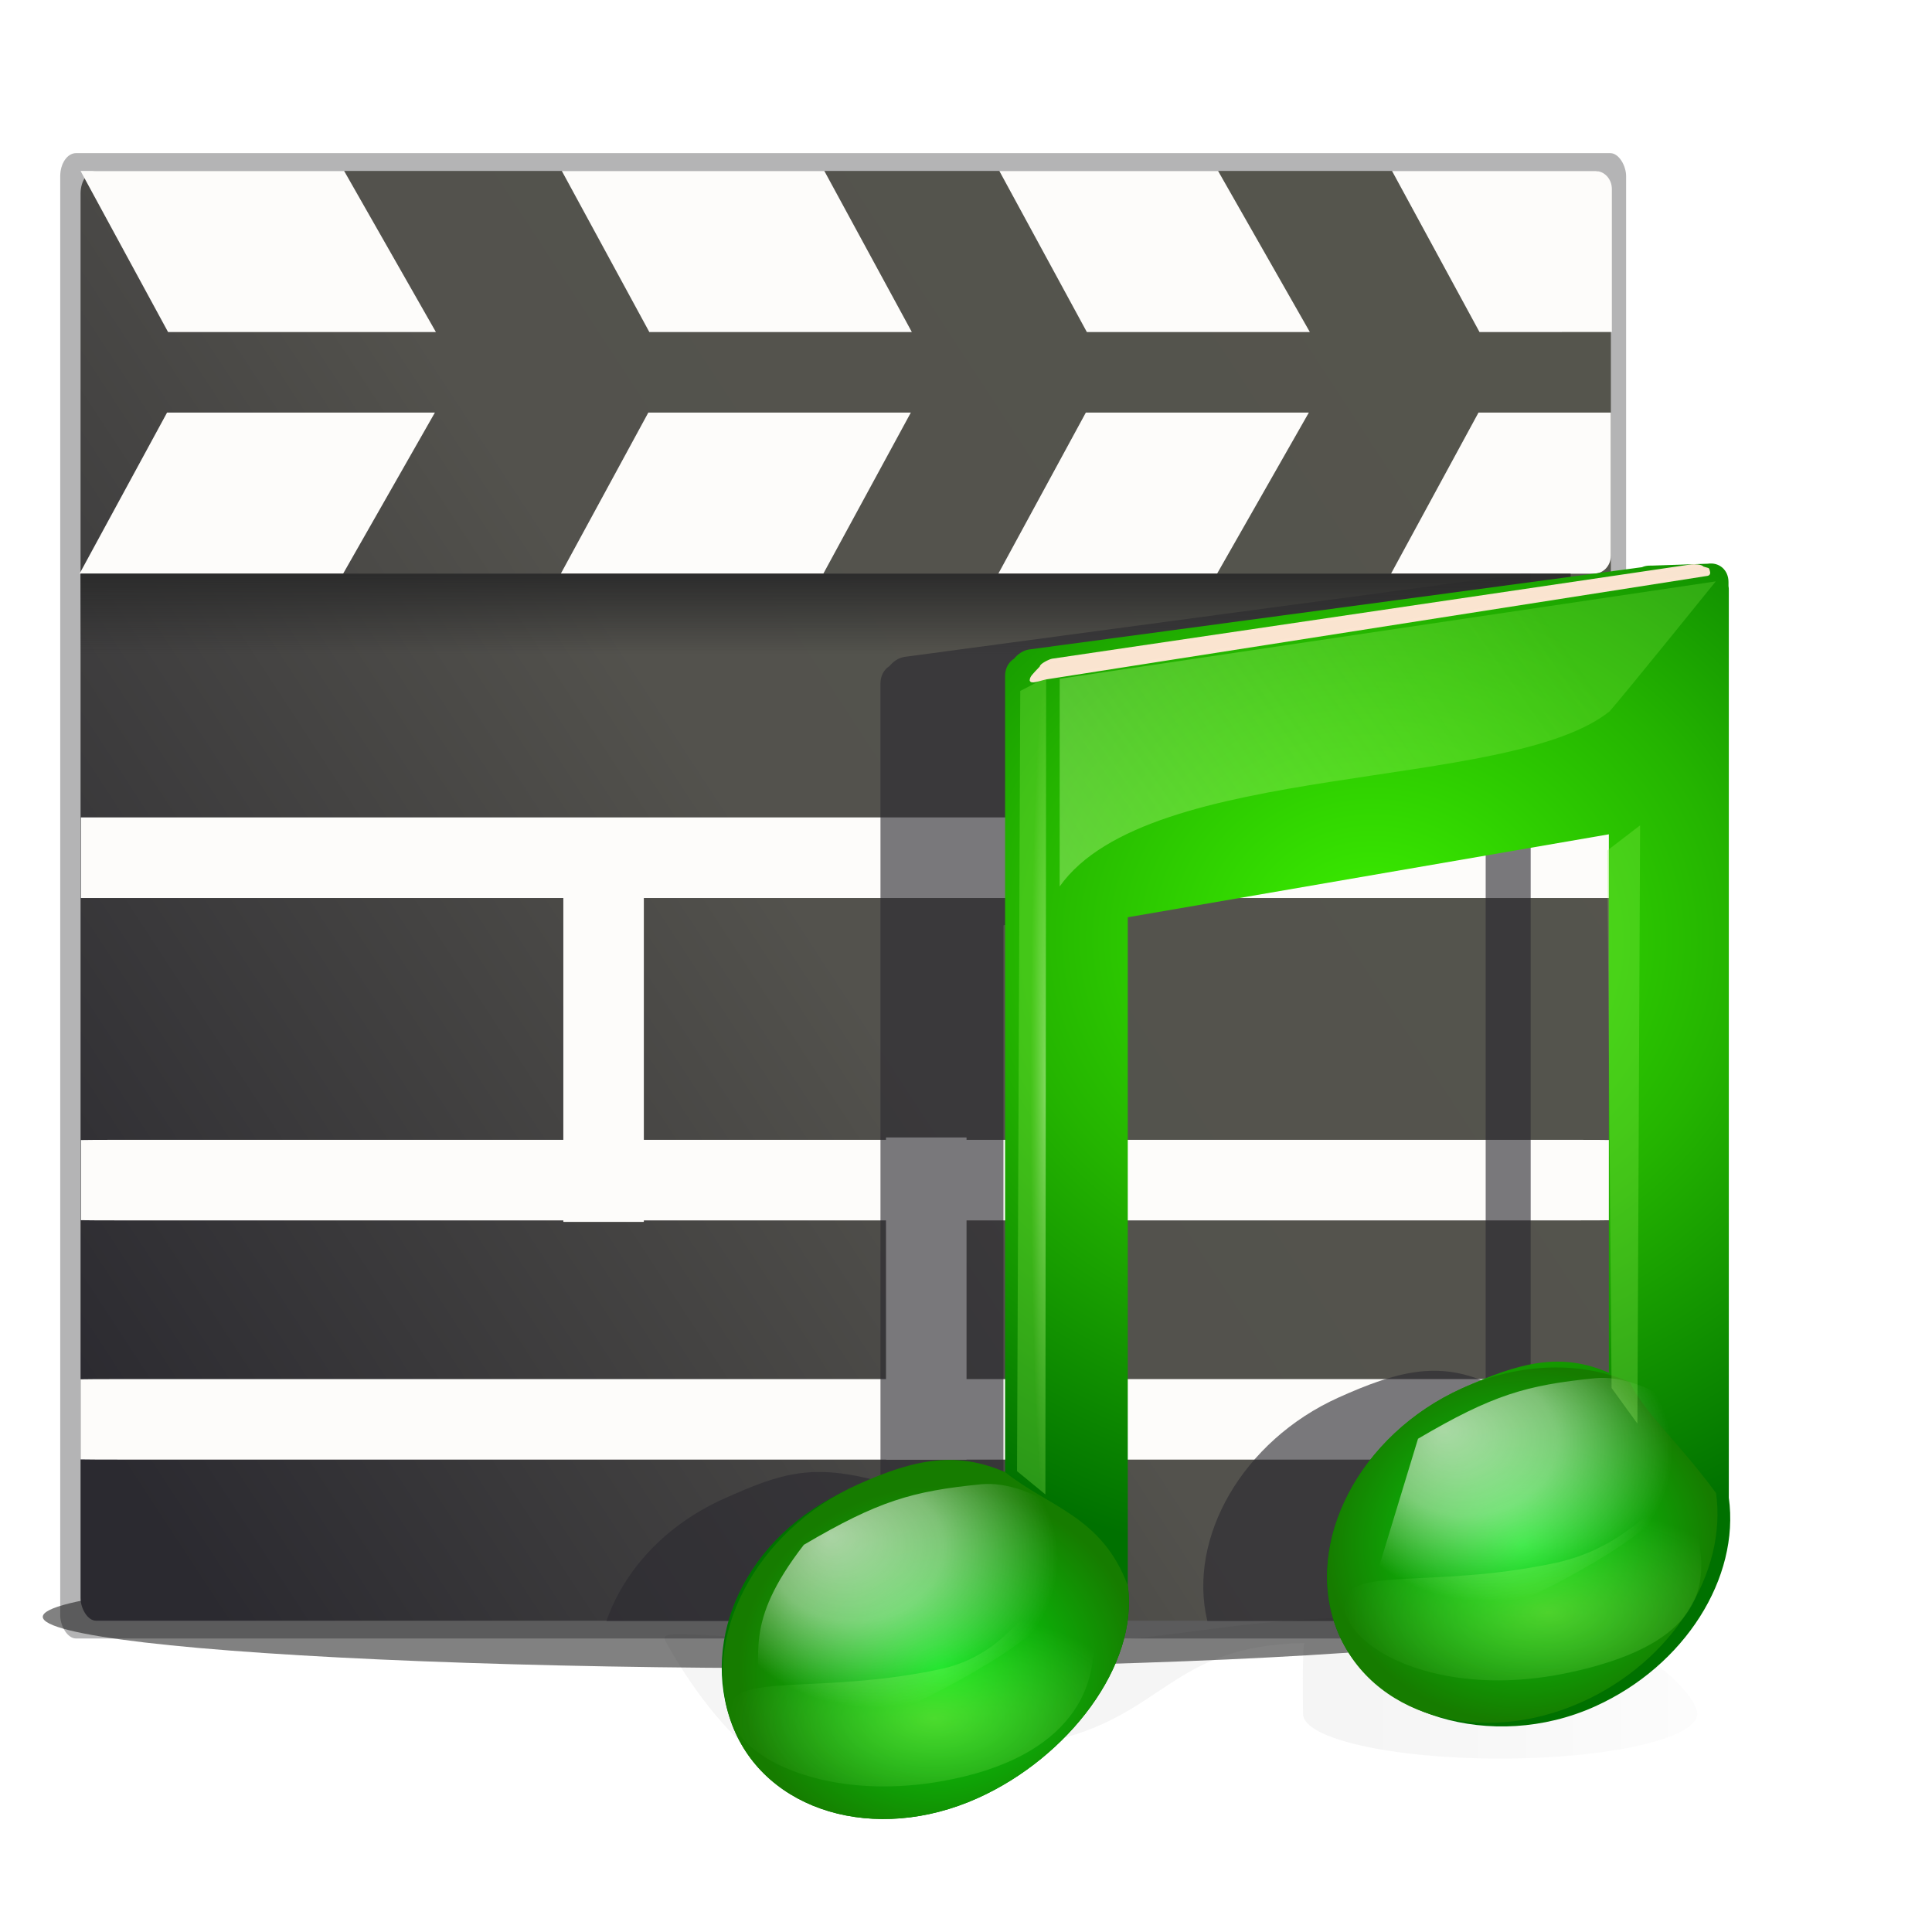 <?xml version="1.0" encoding="UTF-8" standalone="no"?>
<!-- Created with Inkscape (http://www.inkscape.org/) -->

<svg
   xmlns:dc="http://purl.org/dc/elements/1.1/"
   xmlns:cc="http://creativecommons.org/ns#"
   xmlns:rdf="http://www.w3.org/1999/02/22-rdf-syntax-ns#"
   xmlns:svg="http://www.w3.org/2000/svg"
   xmlns="http://www.w3.org/2000/svg"
   xmlns:xlink="http://www.w3.org/1999/xlink"
   xmlns:sodipodi="http://sodipodi.sourceforge.net/DTD/sodipodi-0.dtd"
   xmlns:inkscape="http://www.inkscape.org/namespaces/inkscape"
   width="24"
   height="24"
   viewBox="0 0 6.35 6.35"
   version="1.1"
   id="svg1170"
   sodipodi:docname="lc_avmediaplayer.svg"
   inkscape:version="0.92.4 (unknown)"
   inkscape:export-filename="/home/rizmut/Dokumen/Rizmut/Github/libreoffice-style-karasa-jaga/build/next/cmd/lc_avmediaplayer.png"
   inkscape:export-xdpi="96"
   inkscape:export-ydpi="96">
  <defs
     id="defs1164">
    <linearGradient
       inkscape:collect="always"
       id="linearGradient6016">
      <stop
         style="stop-color:#2b2b2b;stop-opacity:1;"
         offset="0"
         id="stop6012" />
      <stop
         style="stop-color:#2b2b2b;stop-opacity:0;"
         offset="1"
         id="stop6014" />
    </linearGradient>
    <linearGradient
       id="linearGradient2330"
       inkscape:collect="always">
      <stop
         id="stop2326"
         offset="0"
         style="stop-color:#c7f6a7;stop-opacity:0.56" />
      <stop
         id="stop2328"
         offset="1"
         style="stop-color:#8eec4f;stop-opacity:0.241" />
    </linearGradient>
    <linearGradient
       inkscape:collect="always"
       id="linearGradient2286">
      <stop
         style="stop-color:#c7f6a7;stop-opacity:0.56"
         offset="0"
         id="stop2282" />
      <stop
         style="stop-color:#8eec4f;stop-opacity:0.299"
         offset="1"
         id="stop2284" />
    </linearGradient>
    <radialGradient
       gradientUnits="userSpaceOnUse"
       r="25.195"
       cy="100"
       cx="23.784"
       id="radialGradient2278">
      <stop
         offset="0"
         style="stop-color:#3cf000;stop-opacity:1;"
         id="stop2274" />
      <stop
         id="stop975"
         style="stop-color:#24b400;stop-opacity:1"
         offset="0.5" />
      <stop
         id="stop2276"
         style="stop-color:#007100;stop-opacity:1"
         offset="1" />
    </radialGradient>
    <linearGradient
       inkscape:collect="always"
       id="linearGradient2248">
      <stop
         style="stop-color:#03e310;stop-opacity:1"
         offset="0"
         id="stop2244" />
      <stop
         style="stop-color:#167c00;stop-opacity:1"
         offset="1"
         id="stop2246" />
    </linearGradient>
    <linearGradient
       gradientTransform="matrix(0.384,0,0,0.446,-29.891,-192.134)"
       gradientUnits="userSpaceOnUse"
       id="linearGradient3648"
       inkscape:collect="always"
       x1="103.786"
       x2="349.071"
       xlink:href="#linearGradient3172"
       y1="678.791"
       y2="492.362" />
    <linearGradient
       id="linearGradient3172">
      <stop
         id="stop3174"
         offset="0"
         style="stop-color:#2b2a30;stop-opacity:1" />
      <stop
         id="stop3180"
         offset="0.5"
         style="stop-color:#53524d;stop-opacity:1" />
      <stop
         id="stop3176"
         offset="1"
         style="stop-color:#55554d;stop-opacity:1" />
    </linearGradient>
    <linearGradient
       id="linearGradient3182">
      <stop
         id="stop3184"
         offset="0"
         style="stop-color:#353334;stop-opacity:1" />
      <stop
         id="stop3186"
         offset="1"
         style="stop-color:#686863;stop-opacity:1;" />
    </linearGradient>
    <linearGradient
       id="linearGradient3209">
      <stop
         id="stop3211"
         offset="0"
         style="stop-color:#f3f0e7;stop-opacity:1;" />
      <stop
         id="stop3213"
         offset="1"
         style="stop-color:#e8e4d4;stop-opacity:1;" />
    </linearGradient>
    <filter
       style="color-interpolation-filters:sRGB"
       height="1.038"
       id="filter4291"
       inkscape:collect="always"
       width="1.854"
       x="-0.427"
       y="-0.019">
      <feGaussianBlur
         id="feGaussianBlur4293"
         inkscape:collect="always"
         stdDeviation="0.534" />
    </filter>
    <linearGradient
       gradientUnits="userSpaceOnUse"
       id="linearGradient3984"
       inkscape:collect="always"
       x1="91.893"
       x2="125.89"
       xlink:href="#linearGradient3978"
       y1="126.984"
       y2="126.984" />
    <linearGradient
       id="linearGradient3978"
       inkscape:collect="always">
      <stop
         id="stop3980"
         offset="0"
         style="stop-color:#000000;stop-opacity:1;" />
      <stop
         id="stop3982"
         offset="1"
         style="stop-color:#000000;stop-opacity:0;" />
    </linearGradient>
    <filter
       style="color-interpolation-filters:sRGB"
       height="1.755"
       id="filter3956"
       inkscape:collect="always"
       width="1.119"
       x="-0.059"
       y="-0.377">
      <feGaussianBlur
         id="feGaussianBlur3958"
         inkscape:collect="always"
         stdDeviation="0.889" />
    </filter>
    <linearGradient
       id="linearGradient7004">
      <stop
         id="stop7006"
         offset="0"
         style="stop-color:#f46f0f;stop-opacity:1;" />
      <stop
         id="stop7008"
         offset="0.251"
         style="stop-color:#f8a039;stop-opacity:1;" />
      <stop
         id="stop7010"
         offset="0.579"
         style="stop-color:#f8a039;stop-opacity:1;" />
      <stop
         id="stop7012"
         offset="1"
         style="stop-color:#f46f0f;stop-opacity:1;" />
    </linearGradient>
    <linearGradient
       gradientUnits="userSpaceOnUse"
       id="linearGradient3675"
       inkscape:collect="always"
       x1="-202.043"
       x2="-194.412"
       xlink:href="#linearGradient3334"
       y1="154.54"
       y2="164.634" />
    <linearGradient
       id="linearGradient3334">
      <stop
         id="stop3336"
         offset="0"
         style="stop-color:#ffffff;stop-opacity:1;" />
      <stop
         id="stop3338"
         offset="1"
         style="stop-color:#ffffff;stop-opacity:0;" />
    </linearGradient>
    <filter
       style="color-interpolation-filters:sRGB"
       height="1.657"
       id="filter6691"
       inkscape:collect="always"
       width="1.364"
       x="-0.182"
       y="-0.328">
      <feGaussianBlur
         id="feGaussianBlur6693"
         inkscape:collect="always"
         stdDeviation="2.247" />
    </filter>
    <filter
       style="color-interpolation-filters:sRGB"
       height="1.487"
       id="filter6901"
       inkscape:collect="always"
       width="1.085"
       x="-0.042"
       y="-0.243">
      <feGaussianBlur
         id="feGaussianBlur6903"
         inkscape:collect="always"
         stdDeviation="1.111" />
    </filter>
    <linearGradient
       id="linearGradient3603">
      <stop
         id="stop3605"
         offset="0"
         style="stop-color:#ffffff;stop-opacity:1;" />
      <stop
         id="stop3607"
         offset="1"
         style="stop-color:#ffe6d5;stop-opacity:0;" />
    </linearGradient>
    <linearGradient
       y2="49"
       x2="48.117"
       y1="49"
       x1="40.117"
       gradientUnits="userSpaceOnUse"
       id="linearGradient4629">
      <stop
         id="stop4631"
         style="stop-color:#008e00;stop-opacity:1;"
         offset="0" />
      <stop
         id="stop4633"
         style="stop-color:#008700"
         offset="0.229" />
      <stop
         id="stop4635"
         style="stop-color:#007800"
         offset="0.513" />
      <stop
         id="stop4637"
         style="stop-color:#005F00"
         offset="0.823" />
      <stop
         id="stop4639"
         style="stop-color:#004D00"
         offset="1" />
    </linearGradient>
    <linearGradient
       id="linearGradient4390">
      <stop
         style="stop-color:#00a208;stop-opacity:1;"
         offset="0"
         id="stop4392" />
      <stop
         id="stop4398"
         offset="0.5"
         style="stop-color:#dfffa8;stop-opacity:1;" />
      <stop
         style="stop-color:#8aff47;stop-opacity:0.633;"
         offset="1"
         id="stop4394" />
    </linearGradient>
    <linearGradient
       y2="19.95"
       x2="52.913"
       y1="8.616"
       x1="62.246"
       gradientUnits="userSpaceOnUse"
       id="linearGradient5206">
      <stop
         id="stop5208"
         style="stop-color:#000000;stop-opacity:1;"
         offset="0" />
      <stop
         id="stop5210"
         style="stop-color:#000000;stop-opacity:0;"
         offset="1" />
    </linearGradient>
    <radialGradient
       id="10"
       cx="23.784"
       cy="100"
       r="25.195"
       gradientUnits="userSpaceOnUse">
      <stop
         offset="0"
         style="stop-color:#287f00;stop-opacity:1;"
         id="stop35" />
      <stop
         id="stop9094"
         style="stop-color:#3cf000;stop-opacity:1;"
         offset="0.5" />
      <stop
         offset="1"
         style="stop-color:#003a00;stop-opacity:1;"
         id="stop6199" />
    </radialGradient>
    <linearGradient
       id="linearGradient4540">
      <stop
         style="stop-color:#008800;stop-opacity:1;"
         offset="0"
         id="stop4542" />
      <stop
         style="stop-color:#0aa800;stop-opacity:0.608;"
         offset="1"
         id="stop4544" />
    </linearGradient>
    <radialGradient
       inkscape:collect="always"
       xlink:href="#radialGradient4531"
       id="radialGradient10202"
       gradientUnits="userSpaceOnUse"
       gradientTransform="matrix(0.686,-0.279,0.261,0.683,-0.067,33.863)"
       cx="22.502"
       cy="91.357"
       fx="19.835"
       fy="86.024"
       r="14" />
    <radialGradient
       gradientUnits="userSpaceOnUse"
       fy="88.667"
       fx="17.117"
       r="14"
       cy="94"
       cx="19.784"
       id="radialGradient4531">
      <stop
         id="stop4533"
         style="stop-color:#ffffff;stop-opacity:1;"
         offset="0" />
      <stop
         offset="0.5"
         style="stop-color:#ffffff;stop-opacity:0.709;"
         id="stop4537" />
      <stop
         id="stop4535"
         style="stop-color:#ffffff;stop-opacity:0;"
         offset="1" />
    </radialGradient>
    <filter
       inkscape:collect="always"
       id="filter5558">
      <feGaussianBlur
         inkscape:collect="always"
         stdDeviation="0.61"
         id="feGaussianBlur5560" />
    </filter>
    <radialGradient
       inkscape:collect="always"
       xlink:href="#linearGradient2848"
       id="radialGradient10204"
       gradientUnits="userSpaceOnUse"
       gradientTransform="matrix(1,-0.026,0.014,0.527,18.168,52.583)"
       cx="27.127"
       cy="113.894"
       fx="27.127"
       fy="113.894"
       r="11.99" />
    <linearGradient
       id="linearGradient2848">
      <stop
         style="stop-color:#c3ff6a;stop-opacity:1;"
         offset="0"
         id="stop2850" />
      <stop
         style="stop-color:#a6ff88;stop-opacity:0;"
         offset="1"
         id="stop2852" />
    </linearGradient>
    <filter
       inkscape:collect="always"
       x="-0.073"
       width="1.147"
       y="-0.139"
       height="1.278"
       id="filter2844">
      <feGaussianBlur
         inkscape:collect="always"
         stdDeviation="0.732"
         id="feGaussianBlur2846" />
    </filter>
    <linearGradient
       y2="19.95"
       x2="52.913"
       y1="8.616"
       x1="62.246"
       gradientUnits="userSpaceOnUse"
       id="linearGradient5332">
      <stop
         id="stop5334"
         style="stop-color:#000000;stop-opacity:0;"
         offset="0" />
      <stop
         id="stop5336"
         style="stop-color:#07631a;stop-opacity:1;"
         offset="1" />
    </linearGradient>
    <radialGradient
       gradientUnits="userSpaceOnUse"
       id="radialGradient5658"
       r="26.416"
       cy="18.09"
       cx="54.212">
      <stop
         id="stop5660"
         offset="0.331"
         style="stop-color:#f0ff80;stop-opacity:1" />
      <stop
         id="stop5662"
         offset="0.674"
         style="stop-color:#00ff00;stop-opacity:0;" />
    </radialGradient>
    <radialGradient
       inkscape:collect="always"
       xlink:href="#linearGradient2248"
       id="radialGradient2250"
       cx="49.433"
       cy="111.557"
       fx="49.433"
       fy="111.557"
       r="18.668"
       gradientTransform="matrix(1,0,0,0.913,0,9.497)"
       gradientUnits="userSpaceOnUse" />
    <radialGradient
       inkscape:collect="always"
       xlink:href="#linearGradient2248"
       id="radialGradient2252"
       cx="103.443"
       cy="99.789"
       fx="103.443"
       fy="99.789"
       r="18.109"
       gradientTransform="matrix(1,0,0,0.91,0,8.955)"
       gradientUnits="userSpaceOnUse" />
    <radialGradient
       inkscape:collect="always"
       xlink:href="#radialGradient4531"
       id="radialGradient2266"
       gradientUnits="userSpaceOnUse"
       gradientTransform="matrix(0.686,-0.279,0.261,0.683,-0.067,33.863)"
       cx="22.502"
       cy="91.357"
       fx="19.835"
       fy="86.024"
       r="14" />
    <radialGradient
       inkscape:collect="always"
       xlink:href="#linearGradient2848"
       id="radialGradient2268"
       gradientUnits="userSpaceOnUse"
       gradientTransform="matrix(1,-0.026,0.014,0.527,18.168,52.583)"
       cx="27.127"
       cy="113.894"
       fx="27.127"
       fy="113.894"
       r="11.99" />
    <radialGradient
       inkscape:collect="always"
       xlink:href="#radialGradient2278"
       id="radialGradient2270"
       cx="89.116"
       cy="48.429"
       fx="89.116"
       fy="48.429"
       r="46.697"
       gradientTransform="matrix(1.441,0.029,-0.026,1.263,-37.536,-20.175)"
       gradientUnits="userSpaceOnUse" />
    <linearGradient
       inkscape:collect="always"
       xlink:href="#linearGradient2330"
       id="linearGradient2288"
       x1="37.197"
       y1="60.005"
       x2="104.688"
       y2="12.641"
       gradientUnits="userSpaceOnUse" />
    <radialGradient
       inkscape:collect="always"
       xlink:href="#linearGradient2286"
       id="radialGradient2322"
       cx="116.489"
       cy="61.185"
       fx="116.489"
       fy="61.185"
       r="1.522"
       gradientTransform="matrix(1,0,0,18.238,0,-1053.063)"
       gradientUnits="userSpaceOnUse" />
    <radialGradient
       inkscape:collect="always"
       xlink:href="#linearGradient2286"
       id="radialGradient2324"
       cx="59.184"
       cy="57.881"
       fx="59.184"
       fy="57.881"
       r="1.351"
       gradientTransform="matrix(1,0,0,28.46,0,-1589.438)"
       gradientUnits="userSpaceOnUse" />
    <filter
       inkscape:collect="always"
       x="-0.058"
       width="1.117"
       y="-0.536"
       height="2.071"
       id="filter4491">
      <feGaussianBlur
         inkscape:collect="always"
         stdDeviation="2.399"
         id="feGaussianBlur4493" />
    </filter>
    <filter
       inkscape:collect="always"
       style="color-interpolation-filters:sRGB"
       id="filter1157"
       x="-0.09"
       width="1.179"
       y="-0.079"
       height="1.158">
      <feGaussianBlur
         inkscape:collect="always"
         stdDeviation="2.493"
         id="feGaussianBlur1159" />
    </filter>
    <filter
       inkscape:collect="always"
       style="color-interpolation-filters:sRGB"
       id="filter1082"
       x="-0.023"
       width="1.047"
       y="-0.025"
       height="1.049">
      <feGaussianBlur
         inkscape:collect="always"
         stdDeviation="1.08"
         id="feGaussianBlur1084" />
    </filter>
    <linearGradient
       inkscape:collect="always"
       xlink:href="#linearGradient6016"
       id="linearGradient6018"
       x1="51.628"
       y1="40.901"
       x2="51.628"
       y2="46.601"
       gradientUnits="userSpaceOnUse" />
  </defs>
  <sodipodi:namedview
     id="base"
     pagecolor="#ffffff"
     bordercolor="#666666"
     borderopacity="1.0"
     inkscape:pageopacity="0.0"
     inkscape:pageshadow="2"
     inkscape:zoom="7.919596"
     inkscape:cx="10.186268"
     inkscape:cy="-0.2127381"
     inkscape:document-units="mm"
     inkscape:current-layer="g3746"
     showgrid="true"
     units="px"
     inkscape:snap-page="true"
     inkscape:snap-global="true"
     inkscape:window-width="1366"
     inkscape:window-height="714"
     inkscape:window-x="0"
     inkscape:window-y="28"
     inkscape:window-maximized="1">
    <inkscape:grid
       type="xygrid"
       id="grid2332"
       spacingx="0.132"
       spacingy="0.132"
       empspacing="2" />
  </sodipodi:namedview>
  <g
     inkscape:label="Layer 1"
     inkscape:groupmode="layer"
     id="layer1"
     transform="translate(0,-290.65)">
    <g
       id="g991"
       transform="matrix(0.172,0,0,0.172,0,245.953)">
      <g
         id="g3746"
         transform="matrix(0.27,0,0,0.27,0.682,259.785)">
        <rect
           y="11.139"
           x="1.736"
           width="110.825"
           style="display:inline;overflow:visible;visibility:visible;fill:#09090a;fill-opacity:1;fill-rule:nonzero;stroke:none;stroke-width:1.024;marker:none;enable-background:accumulate;filter:url(#filter1082);opacity:0.55"
           ry="1.633"
           rx="1.122"
           id="rect1074"
           height="105.125" />
        <ellipse
           transform="matrix(1.093,1.6411772e-8,-3.4671749e-8,0.676,-27.37,35.047)"
           id="path4102"
           style="opacity:0.7;fill:#000000;fill-opacity:1;fill-rule:evenodd;stroke:none;stroke-width:3;stroke-linecap:round;stroke-linejoin:round;stroke-miterlimit:4;stroke-dasharray:none;stroke-opacity:1;filter:url(#filter4491)"
           cx="74.75"
           cy="117.875"
           rx="49.25"
           ry="5.375" />
        <rect
           height="102.606"
           id="rect2396"
           rx="1.096"
           ry="1.594"
           style="display:inline;overflow:visible;visibility:visible;fill:url(#linearGradient3648);fill-opacity:1;fill-rule:nonzero;stroke:none;stroke-width:1;marker:none;enable-background:accumulate"
           width="108.306"
           x="3.176"
           y="12.399" />
        <g
           id="g997">
          <path
             sodipodi:nodetypes="ccccc"
             inkscape:connector-curvature="0"
             d="M 9.368,23.8 3.176,12.399 H 21.829 l 6.495,11.401 z"
             id="path3290"
             style="display:inline;overflow:visible;visibility:visible;fill:#fdfcfa;fill-opacity:1;fill-rule:nonzero;stroke:none;stroke-width:0.381;marker:none;enable-background:accumulate" />
          <path
             style="display:inline;overflow:visible;visibility:visible;fill:#fdfcfa;fill-opacity:1;fill-rule:nonzero;stroke:none;stroke-width:0.381;marker:none;enable-background:accumulate"
             id="path987"
             d="M 43.429,23.8 37.236,12.399 h 18.579 l 6.193,11.401 z"
             inkscape:connector-curvature="0"
             sodipodi:nodetypes="ccccc" />
          <path
             sodipodi:nodetypes="ccccc"
             inkscape:connector-curvature="0"
             d="M 74.394,23.8 68.201,12.399 h 15.481 l 6.495,11.401 z"
             id="path991"
             style="display:inline;overflow:visible;visibility:visible;fill:#fdfcfa;fill-opacity:1;fill-rule:nonzero;stroke:none;stroke-width:0.381;marker:none;enable-background:accumulate" />
          <path
             sodipodi:nodetypes="cccssc"
             style="display:inline;overflow:visible;visibility:visible;fill:#fdfcfa;fill-opacity:1;fill-rule:nonzero;stroke:none;stroke-width:0.381;marker:none;enable-background:accumulate"
             d="m 95.993,12.399 6.191,11.401 9.367,-5.86e-4 1.3e-4,-10.126 c 0,-0.707 -0.529,-1.275 -1.189,-1.275 z"
             id="path995"
             inkscape:connector-curvature="0" />
        </g>
        <rect
           height="14.856"
           id="rect4159"
           rx="8.898"
           ry="0.042"
           style="display:inline;overflow:visible;visibility:visible;fill:#fdfcfa;fill-opacity:1;fill-rule:nonzero;stroke:none;stroke-width:14.855;stroke-miterlimit:4;stroke-dasharray:none;marker:none;enable-background:accumulate"
           transform="matrix(0.384,0,0,0.384,-30.263,-143.746)"
           width="282.258"
           x="87.144"
           y="585.199" />
        <rect
           height="81.309"
           id="rect4175"
           rx="0.062"
           ry="0.062"
           style="display:inline;overflow:visible;visibility:visible;fill:#fdfcfa;fill-opacity:1;fill-rule:nonzero;stroke:none;stroke-width:3;marker:none;enable-background:accumulate"
           transform="matrix(0.388,0,0,0.351,-31.083,-123.903)"
           width="14.686"
           x="176.357"
           y="518.923" />
        <rect
           height="79.766"
           id="rect4289"
           rx="0.062"
           ry="0.062"
           style="display:inline;overflow:visible;visibility:visible;fill:#e2dfd0;fill-opacity:1;fill-rule:nonzero;stroke:none;stroke-width:3;marker:none;filter:url(#filter4291);enable-background:accumulate"
           transform="matrix(0.384,0,0,0.384,-30.263,-143.746)"
           width="15.082"
           x="264.214"
           y="518.566" />
        <rect
           height="14.856"
           id="rect4299"
           rx="0"
           ry="0"
           style="display:inline;overflow:visible;visibility:visible;fill:#fdfcfa;fill-opacity:1;fill-rule:nonzero;stroke:none;stroke-width:3;marker:none;enable-background:accumulate"
           transform="matrix(0.384,0,0,0.384,-30.263,-143.746)"
           width="282.258"
           x="87.144"
           y="525.777" />
        <g
           transform="matrix(1,0,0,-1,-2.919,61.85)"
           id="g1018" />
        <rect
           y="80.803"
           x="60.179"
           width="5.701"
           style="display:inline;overflow:visible;visibility:visible;fill:#fdfcfa;fill-opacity:1;fill-rule:nonzero;stroke:none;stroke-width:0.99;marker:none;enable-background:accumulate"
           ry="0.017"
           rx="0.024"
           id="rect6008"
           height="22.801" />
        <rect
           y="97.904"
           x="3.176"
           width="108.306"
           style="display:inline;overflow:visible;visibility:visible;fill:#fdfcfa;fill-opacity:1;fill-rule:nonzero;stroke:none;stroke-width:5.7;stroke-miterlimit:4;stroke-dasharray:none;marker:none;enable-background:accumulate"
           ry="0.016"
           rx="3.414"
           id="rect6006"
           height="5.7" />
        <path
           id="rect1124"
           transform="matrix(0.98,0,0,0.98,-2.525,12.397)"
           d="m 110.543,29.021 -0.145,0.004 h -0.135 c -0.186,0 -0.353,0.029 -0.516,0.09 -0.015,0.006 -0.03,0.015 -0.045,0.021 L 65.332,35.094 c -0.449,0.067 -0.841,0.343 -1.119,0.695 -0.003,0.004 -0.021,-0.004 -0.023,0 -0.378,0.261 -0.604,0.707 -0.604,1.209 v 57.652 c -4.891,-1.314 -7.081,-0.662 -11.332,1.252 -4.263,1.92 -7.191,5.198 -8.463,8.826 h 28.725 c 0.042,-0.626 0.036,-1.25 -0.049,-1.861 V 54.482 l 34.826,-6.004 v 38.98 c -3.462,-1.493 -6.368,-0.791 -10.619,1.123 -6.927,3.119 -10.931,10.131 -9.482,16.146 h 22.234 c 0.62,0 1.117,-0.727 1.117,-1.629 z"
           style="display:inline;overflow:visible;visibility:visible;opacity:0.79;fill:#2b2a30;fill-opacity:1;fill-rule:nonzero;stroke:none;stroke-width:1.021;marker:none;filter:url(#filter1157);enable-background:accumulate"
           inkscape:connector-curvature="0" />
        <g
           id="g1007"
           transform="matrix(1,0,0,-1,-0.07,53.3)">
          <path
             style="display:inline;overflow:visible;visibility:visible;fill:#fdfcfa;fill-opacity:1;fill-rule:nonzero;stroke:none;stroke-width:0.381;marker:none;enable-background:accumulate"
             id="path999"
             d="M 9.368,23.8 3.176,12.399 H 21.829 l 6.495,11.401 z"
             inkscape:connector-curvature="0"
             sodipodi:nodetypes="ccccc" />
          <path
             sodipodi:nodetypes="ccccc"
             inkscape:connector-curvature="0"
             d="M 43.429,23.8 37.236,12.399 h 18.579 l 6.193,11.401 z"
             id="path1001"
             style="display:inline;overflow:visible;visibility:visible;fill:#fdfcfa;fill-opacity:1;fill-rule:nonzero;stroke:none;stroke-width:0.381;marker:none;enable-background:accumulate" />
          <path
             style="display:inline;overflow:visible;visibility:visible;fill:#fdfcfa;fill-opacity:1;fill-rule:nonzero;stroke:none;stroke-width:0.381;marker:none;enable-background:accumulate"
             id="path1003"
             d="M 74.394,23.8 68.201,12.399 h 15.481 l 6.495,11.401 z"
             inkscape:connector-curvature="0"
             sodipodi:nodetypes="ccccc" />
          <path
             inkscape:connector-curvature="0"
             id="path1005"
             d="m 95.993,12.399 6.191,11.401 9.367,-5.86e-4 1.3e-4,-10.126 c 0,-0.707 -0.529,-1.275 -1.189,-1.275 z"
             style="display:inline;overflow:visible;visibility:visible;fill:#fdfcfa;fill-opacity:1;fill-rule:nonzero;stroke:none;stroke-width:0.381;marker:none;enable-background:accumulate"
             sodipodi:nodetypes="cccssc" />
        </g>
        <rect
           style="opacity:1;fill:url(#linearGradient6018);fill-opacity:1;stroke:none;stroke-width:1.14;stroke-miterlimit:4;stroke-dasharray:none;stroke-opacity:1"
           id="rect6010"
           width="105.456"
           height="5.7"
           x="3.176"
           y="40.901" />
      </g>
      <path
         inkscape:connector-curvature="0"
         d="m 102.23,115.985 c -3.301,0 -6.282,0.321 -8.656,0.844 -11.032,0.065 -13.944,2.192 -24.684,2.192 -21.651,0 -25.535,-1.619 -24.902,-0.251 6.939,15.009 17.301,17.228 24.012,10.855 0.78,-0.741 1.446,-2.149 2.485,-2.397 8.477,-2.022 8.731,-8.084 18.245,-8.274 -0.184,0.242 -0.108,5.629 -0.108,5.885 0,2.054 6.17,3.719 13.781,3.719 7.611,0 13.812,-1.665 13.812,-3.719 0,-2.054 -6.374,-8.854 -13.985,-8.854 z"
         id="path3952"
         sodipodi:nodetypes="ccsssscsssc"
         style="display:inline;overflow:visible;visibility:visible;opacity:0.2;fill:url(#linearGradient3984);fill-opacity:1;fill-rule:nonzero;stroke:none;stroke-width:0;marker:none;filter:url(#filter3956);enable-background:accumulate"
         transform="matrix(0.273,0,0,0.23,0.706,263.903)" />
      <g
         id="g4723"
         style="display:inline;enable-background:new"
         transform="matrix(0.206,0,0,0.206,7.78,268.836)">
        <path
           sodipodi:nodetypes="ccscccccscsscccccssccscscc"
           inkscape:connector-curvature="0"
           d="m 120.652,8.75 -5.199,0.175 h -0.172 c -0.238,0 -0.452,0.036 -0.66,0.115 -0.02,0.008 -0.038,0.021 -0.057,0.029 L 57.707,16.702 c -0.575,0.086 -1.078,0.438 -1.434,0.889 -0.004,0.005 -0.025,-0.005 -0.029,0 -0.485,0.334 -0.775,0.905 -0.775,1.549 v 73.874 c -6.267,-1.684 -9.073,-0.849 -14.52,1.603 -9.51,4.283 -13.867,13.833 -10.79,21.862 3.077,8.029 13.269,11.053 22.779,6.771 8.385,-3.776 14.941,-12.314 13.91,-19.708 V 41.545 l 44.625,-7.695 v 49.947 c -4.436,-1.913 -8.161,-1.013 -13.608,1.44 -9.51,4.283 -14.725,14.291 -11.648,22.32 3.077,8.029 14.452,11.48 23.962,7.198 8.385,-3.776 13.454,-11.971 12.422,-19.365 V 11.217 c 0,-0.13 -0.003,-0.279 -0.029,-0.402 v -0.373 c 0,-1.091 -0.843,-1.854 -1.922,-1.693 z"
           id="path3319"
           style="fill:url(#radialGradient2270);fill-opacity:1;stroke:none;stroke-width:1.114;stroke-linecap:round;stroke-linejoin:round;stroke-miterlimit:4;stroke-dasharray:none;stroke-opacity:1" />
        <ellipse
           ry="7.592"
           rx="15.184"
           cy="159.203"
           cx="-203.083"
           id="path3332"
           style="opacity:0.35;fill:url(#linearGradient3675);fill-opacity:1;stroke:none;filter:url(#filter6691)"
           transform="matrix(0.88,-0.239,0.196,1.073,192.965,-114.279)" />
        <path
           sodipodi:nodetypes="cssccc"
           inkscape:connector-curvature="0"
           d="m 55.47,93.014 c -4.436,-1.913 -8.215,-1.307 -13.662,1.146 -9.51,4.283 -14.725,14.291 -11.648,22.32 3.077,8.029 13.269,11.053 22.779,6.771 8.385,-3.776 14.941,-12.314 13.91,-19.708 -2.375,-6.433 -7.387,-7.314 -11.379,-10.528 z"
           id="path2238"
           style="fill:url(#radialGradient2250);fill-opacity:1;stroke:none;stroke-width:1.114;stroke-linecap:round;stroke-linejoin:round;stroke-miterlimit:4;stroke-dasharray:none;stroke-opacity:1" />
        <path
           inkscape:connector-curvature="0"
           d="m 56.574,92.924 2.631,2.159 0.071,-75.776 -2.402,1.244 z"
           id="path3346"
           sodipodi:nodetypes="ccccc"
           style="fill:url(#radialGradient2324);fill-opacity:1;fill-rule:evenodd;stroke:none" />
        <path
           sodipodi:nodetypes="cssccc"
           style="fill:url(#radialGradient2252);fill-opacity:1;stroke:none;stroke-width:1.114;stroke-linecap:round;stroke-linejoin:round;stroke-miterlimit:4;stroke-dasharray:none;stroke-opacity:1"
           id="path2236"
           d="m 113.415,84.664 c -4.436,-1.913 -10.102,-1.879 -15.549,0.574 -9.51,4.283 -14.725,14.291 -11.648,22.32 3.077,8.029 13.269,11.053 22.779,6.771 8.385,-3.776 13.454,-11.971 12.422,-19.365 -3.426,-4.685 -6.711,-7.495 -8.004,-10.299 z"
           inkscape:connector-curvature="0" />
        <path
           inkscape:connector-curvature="0"
           d="m 114.372,33.018 -3.043,2.334 0.397,49.86 2.395,3.303 c 0,0 0.177,-39.078 0.251,-55.497 z"
           id="path3356"
           sodipodi:nodetypes="ccccc"
           style="fill:url(#radialGradient2322);fill-opacity:1;fill-rule:evenodd;stroke:none" />
        <path
           inkscape:connector-curvature="0"
           d="M 59.839,17.706 119.139,8.953 c 0.21,-0.031 0.955,-0.001 1.016,0.184 l 0.492,0.144 c 0.061,0.186 0.167,0.421 -0.042,0.452 L 59.206,19.347 c -0.21,0.031 -1.25,0.4 -1.311,0.215 0.025,-0.276 0.146,-0.389 0.929,-1.211 -0.061,-0.186 0.805,-0.613 1.015,-0.644 z"
           id="rect3581"
           sodipodi:nodetypes="ccccccccc"
           style="opacity:0.986;fill:#ffe6d5;fill-opacity:1;stroke:#ffe6d5;stroke-width:0.291;stroke-linecap:round;stroke-linejoin:round;stroke-miterlimit:4;stroke-opacity:1;filter:url(#filter6901)" />
        <path
           sodipodi:nodetypes="ccccccc"
           inkscape:connector-curvature="0"
           d="m 34.448,87.55 c -4.293,5.403 -3.232,7.722 -3.991,11.09 1.101,1.238 -1.061,3.401 0.532,3.433 4.125,0.083 8.164,-1.222 12.951,-3.836 7.626,-4.164 8.363,-8.354 5.833,-11.201 -1.101,-1.238 -2.766,-2.401 -4.358,-2.433 -4.125,-0.083 -6.179,0.332 -10.966,2.946 z"
           id="path2745"
           style="opacity:0.8;fill:url(#radialGradient10202);fill-opacity:1;filter:url(#filter5558)"
           transform="matrix(1.539,-0.18,0.158,1.235,-30.051,-2.166)" />
        <path
           sodipodi:nodetypes="ccccccc"
           inkscape:connector-curvature="0"
           d="m 46.875,109 c -7.172,1.882 -12.588,0.601 -11.925,3.134 0.273,1.045 1.302,1.832 2.116,2.308 2.241,1.311 6.431,2.239 11.471,0.917 7.171,-1.882 7.628,-6.306 6.965,-8.838 -0.273,-1.046 -0.54,-2.274 -1.354,-2.751 -2.241,-1.31 -2.235,3.908 -7.274,5.23 z"
           id="path2747"
           style="opacity:0.6;fill:url(#radialGradient10204);fill-opacity:1;filter:url(#filter2844)"
           transform="matrix(1.578,0.068,-0.206,1.581,-2.064,-64.223)" />
        <path
           transform="matrix(1.539,-0.18,0.158,1.235,26.923,-12.005)"
           style="opacity:0.8;fill:url(#radialGradient2266);fill-opacity:1;filter:url(#filter5558)"
           id="path2262"
           d="m 34.448,87.55 -3.991,11.09 c 1.101,1.238 -1.061,3.401 0.532,3.433 4.125,0.083 8.164,-1.222 12.951,-3.836 7.626,-4.164 8.363,-8.354 5.833,-11.201 -1.101,-1.238 -2.766,-2.401 -4.358,-2.433 -4.125,-0.083 -6.179,0.332 -10.966,2.946 z"
           inkscape:connector-curvature="0"
           sodipodi:nodetypes="ccccccc" />
        <path
           sodipodi:nodetypes="ccccccc"
           transform="matrix(1.578,0.068,-0.206,1.581,54.91,-74.062)"
           style="opacity:0.6;fill:url(#radialGradient2268);fill-opacity:1;filter:url(#filter2844)"
           id="path2264"
           d="m 46.875,109 c -7.172,1.882 -12.588,0.601 -11.925,3.134 0.273,1.045 1.302,1.832 2.116,2.308 2.241,1.311 6.431,2.239 11.471,0.917 7.171,-1.882 7.413,-4.999 6.75,-7.531 -0.273,-1.046 0.111,-2.11 -0.703,-2.587 -2.241,-1.31 -2.67,2.437 -7.709,3.759 z"
           inkscape:connector-curvature="0" />
        <path
           sodipodi:nodetypes="ccccc"
           inkscape:connector-curvature="0"
           id="path2280"
           d="m 60.529,38.69 c 8.294,-11.742 41.617,-8.723 51.013,-16.246 1.602,-1.83 9.848,-12.056 9.848,-12.056 l -60.855,9.033 z"
           style="fill:url(#linearGradient2288);fill-opacity:1;stroke:none;stroke-width:1.281px;stroke-linecap:butt;stroke-linejoin:miter;stroke-opacity:1" />
      </g>
    </g>
  </g>
</svg>

